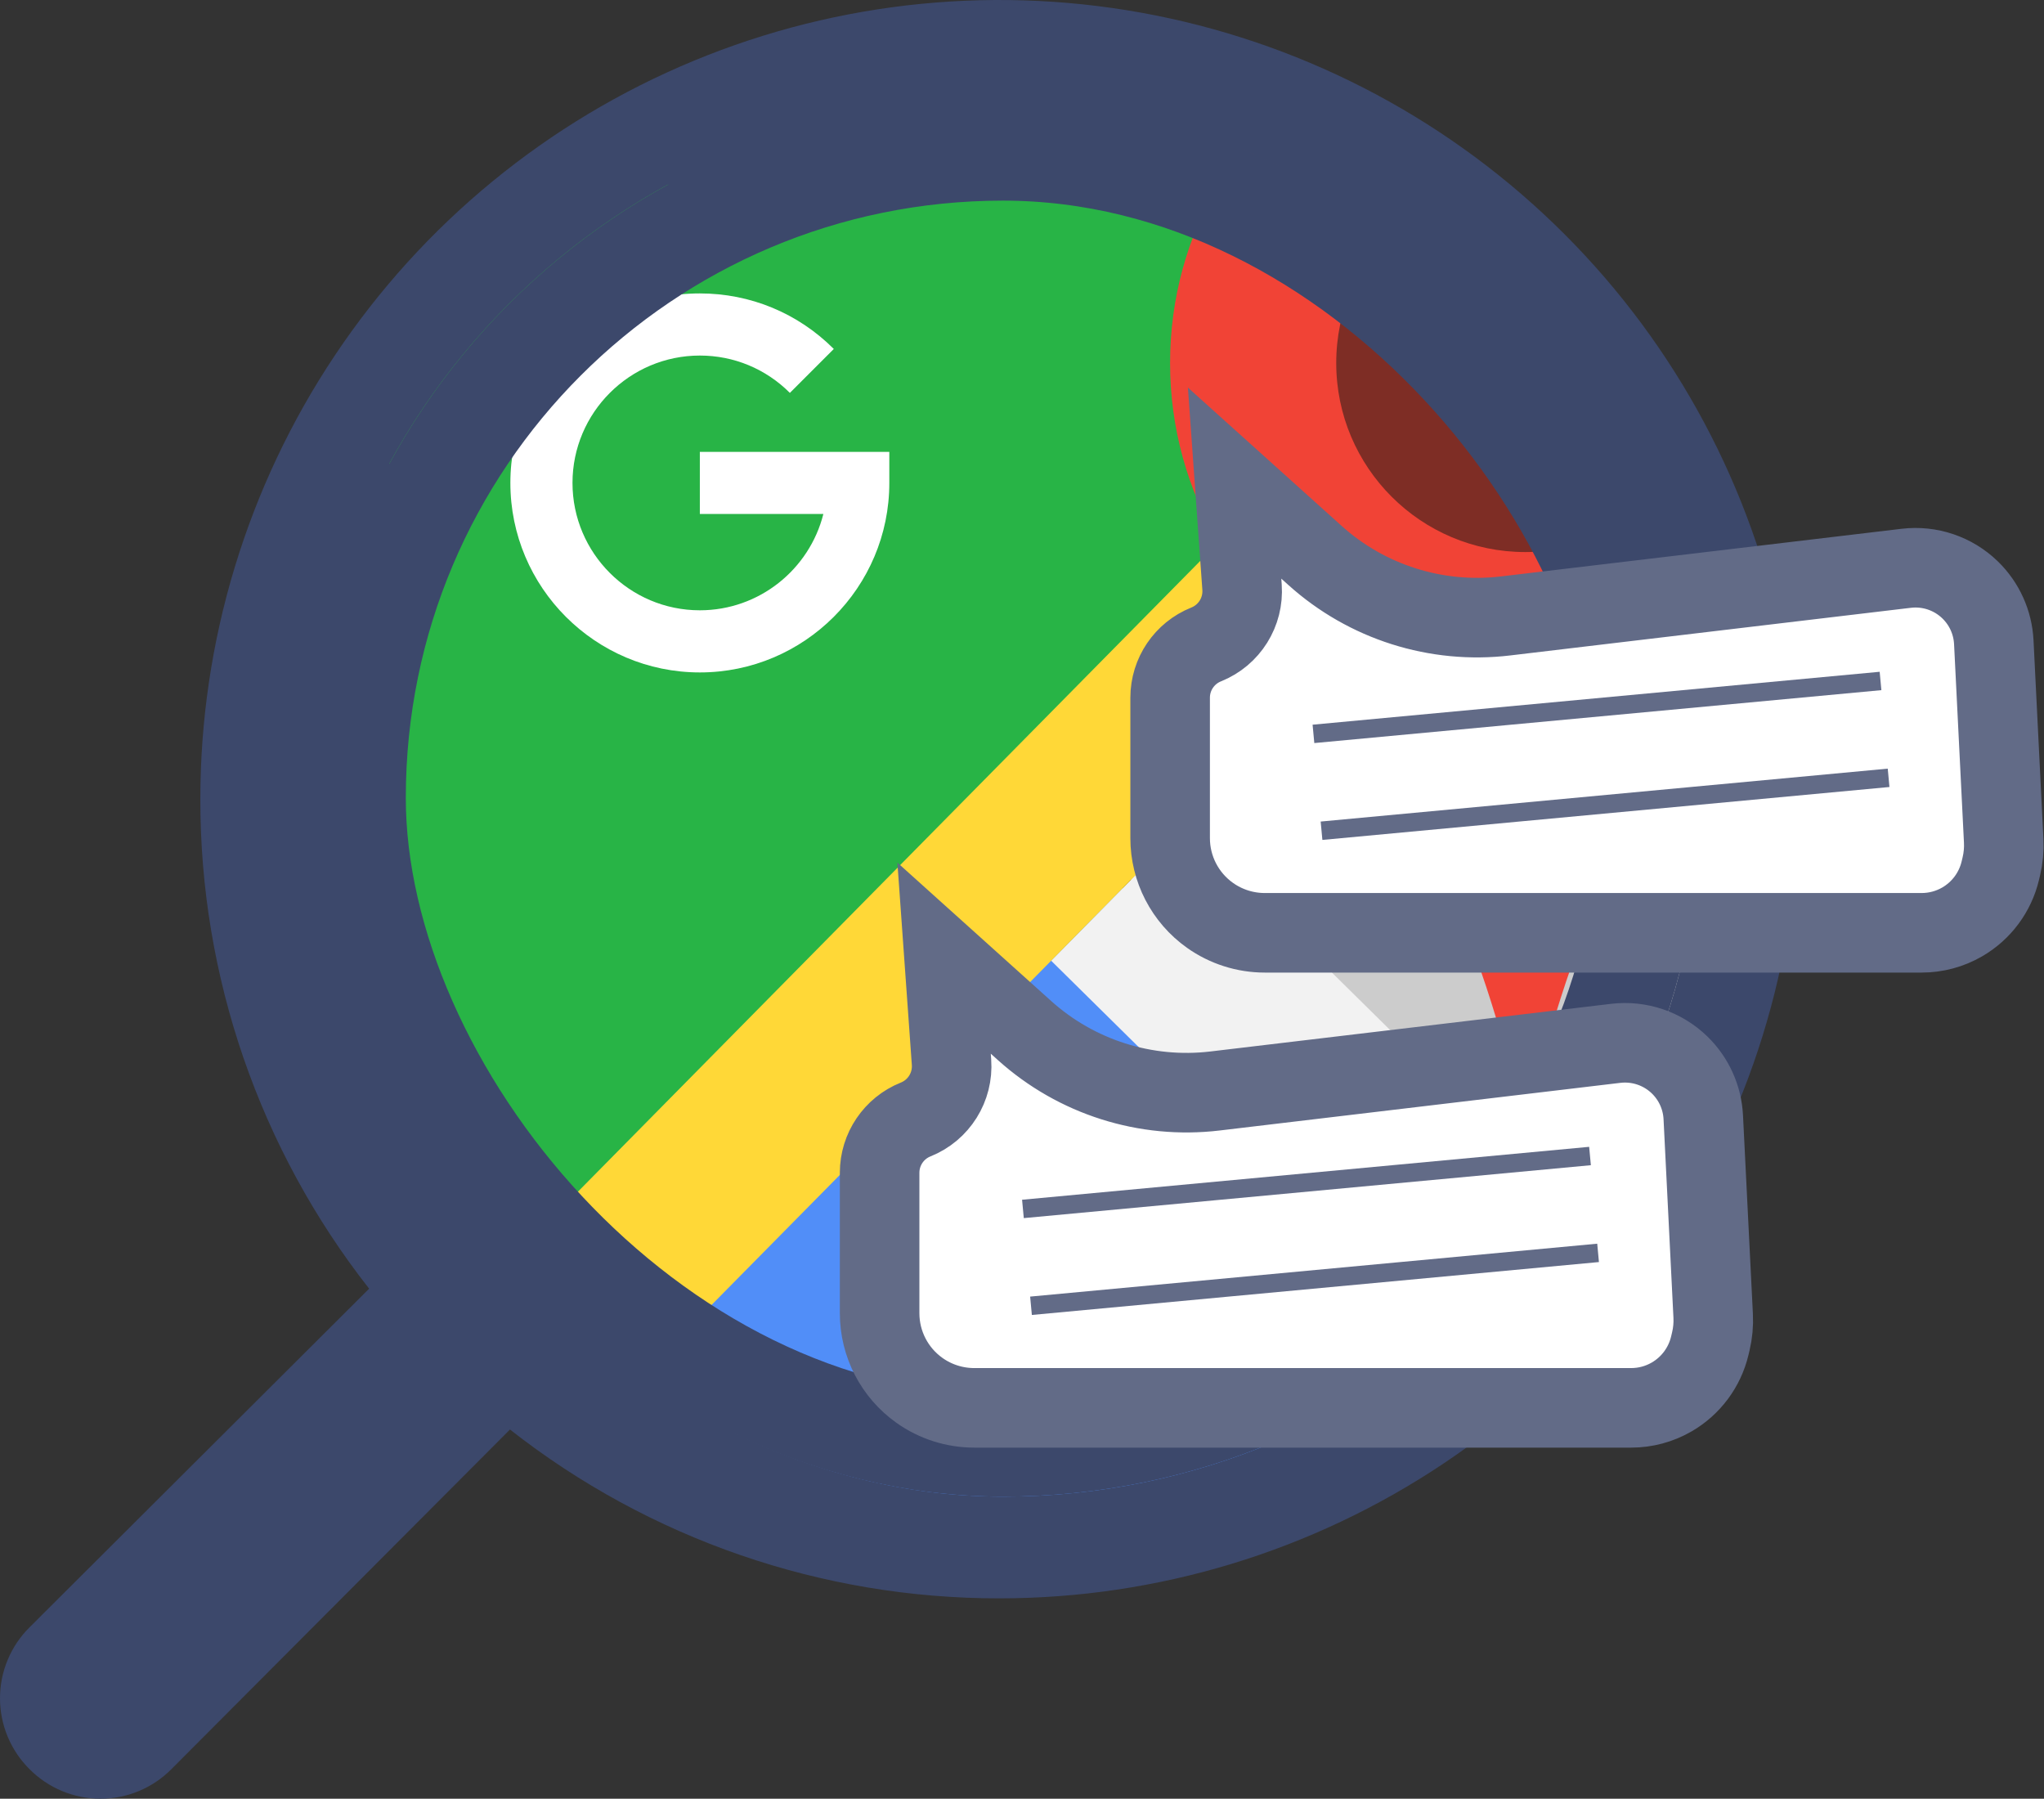 <svg width="1773" height="1560" viewBox="0 0 1773 1560" fill="none" xmlns="http://www.w3.org/2000/svg">
<rect x="0" y="0" width="1773" height="1560" fill="#333333" stroke="none"/>
<path d="M25.628 1411.35L320.199 1117.64C225.158 996.558 173.588 847.037 173.78 693.11C173.78 556.026 214.43 422.02 290.59 308.039C366.75 194.058 474.999 105.22 601.648 52.76C728.297 0.3 867.659 -13.426 1002.11 13.318C1136.56 40.062 1260.06 106.074 1356.99 203.008C1453.93 299.941 1519.94 423.441 1546.68 557.891C1573.43 692.341 1559.7 831.703 1507.24 958.352C1454.78 1085 1365.94 1193.25 1251.96 1269.41C1137.98 1345.57 1003.97 1386.22 866.89 1386.22C712.963 1386.41 563.442 1334.84 442.36 1239.8L148.655 1534.37C140.6 1542.49 131.018 1548.94 120.46 1553.34C109.903 1557.74 98.578 1560 87.141 1560C75.704 1560 64.38 1557.74 53.822 1553.34C43.264 1548.94 33.682 1542.49 25.628 1534.37C17.507 1526.32 11.062 1516.74 6.663 1506.18C2.264 1495.62 -2.10738e-05 1484.3 -2.10738e-05 1472.86C-2.10738e-05 1461.42 2.264 1450.1 6.663 1439.54C11.062 1428.98 17.507 1419.4 25.628 1411.35ZM1386.72 693.11C1386.72 590.297 1356.23 489.793 1299.11 404.307C1241.99 318.821 1160.81 252.193 1065.82 212.848C970.834 173.503 866.313 163.208 765.475 183.266C664.638 203.324 572.013 252.833 499.313 325.533C426.613 398.233 377.104 490.858 357.046 591.696C336.988 692.534 347.282 797.055 386.627 892.042C425.972 987.028 492.6 1068.22 578.086 1125.34C663.572 1182.46 764.077 1212.94 866.89 1212.94C1004.76 1212.94 1136.98 1158.17 1234.47 1060.69C1331.95 963.2 1386.72 830.978 1386.72 693.11Z" fill="#3C486B"/>
<g clip-path="url(#clip0_1510_2893)">
<g clip-path="url(#clip1_1510_2893)">
<path d="M1479.98 612.967V1163.83L1306.86 1131.78L1230.54 1040.23L908.959 682.731L1181.98 488.74C1318.75 669.259 1323.06 625.252 1323.06 625.252C1323.06 625.252 1390.61 524.396 1477.28 611.061L1479.98 612.967Z" fill="#CCCCCC"/>
<path d="M819.153 571.367L1386.86 1302.03C1383.53 1302.36 1380.19 1302.53 1376.84 1302.53H448.703L819.153 571.367Z" fill="#518EF8"/>
<path d="M1181.99 488.742L337.625 1199.4V263.317C337.625 206.341 383.824 160.178 440.764 160.178H1056.5C1030.06 205.623 1128.1 234.791 1128.1 291.157C1128.1 347.885 1155.22 443.082 1181.99 488.742Z" fill="#28B446"/>
<path d="M1479.97 1163.83V1199.39C1479.97 1252.96 1439.13 1297 1386.86 1302.03L911.799 833.219L1026.79 716.682L1292.2 978.569L1306.86 993.046L1479.97 1163.83Z" fill="#F2F2F2"/>
<path d="M1152.74 589.042L1026.79 716.68L911.8 833.217L448.704 1302.53H440.764C383.824 1302.53 337.625 1256.33 337.625 1199.39L1057.04 470.348C1070.52 493.412 1163.16 470.059 1181.99 488.74L1216.59 533.213C1233.47 551.215 1138.23 569.931 1152.74 589.042Z" fill="#FFD837"/>
<path d="M607.057 583.187C516.431 583.187 442.703 509.459 442.703 418.833C442.703 328.206 516.431 254.479 607.057 254.479C650.928 254.479 692.189 271.582 723.251 302.642L685.143 340.742C664.268 319.862 636.535 308.364 607.057 308.364C546.144 308.364 496.591 357.919 496.591 418.83C496.591 479.741 546.146 529.296 607.057 529.296C658.678 529.296 702.146 493.707 714.2 445.772H607.057V391.886H771.411V418.83C771.409 509.459 697.684 583.187 607.057 583.187Z" fill="white"/>
<path d="M1056.51 160.18C1109.85 68.43 1209.26 6.711 1323.06 6.711C1493.24 6.711 1631.18 144.66 1631.18 314.833C1631.18 357.511 1622.49 398.14 1606.83 435.106C1591.23 471.791 1568.67 505.107 1540.4 533.214C1517.05 558.037 1496.11 584.262 1477.29 611.062C1353.96 786.767 1323.06 987.369 1323.06 987.369C1323.06 987.369 1289.51 769.56 1152.75 589.041C1138.23 569.93 1122.57 551.211 1105.69 533.214H1105.72C1086.83 514.464 1070.47 493.33 1057.05 470.347C1030.28 424.687 1014.94 371.555 1014.94 314.83C1014.94 258.467 1030.07 205.622 1056.51 160.18Z" fill="#F14336"/>
<path d="M1323.06 150.838C1413.62 150.838 1487.02 224.277 1487.02 314.835C1487.02 405.393 1413.62 478.789 1323.06 478.789C1232.51 478.789 1159.07 405.393 1159.07 314.835C1159.07 224.277 1232.51 150.838 1323.06 150.838Z" fill="#7E2D25"/>
</g>
</g>
<rect x="308" y="130" width="1124" height="1124" rx="562" stroke="#3C486B" stroke-width="88"/>
<path d="M1077.36 509.214L1070.92 419L1140.7 481.779C1185.67 522.23 1245.89 541.331 1305.95 534.19L1653.52 492.868C1673.9 490.445 1694.28 497.356 1708.98 511.673C1721.28 523.653 1728.6 539.845 1729.45 556.996L1738.03 729.168C1738.41 736.635 1737.72 744.117 1735.99 751.39L1735.1 755.131C1730.64 773.856 1718.68 789.925 1702.03 799.568C1691.36 805.747 1679.24 809 1666.91 809H1097.06C1080.06 809 1063.47 803.717 1049.6 793.881C1027.9 778.494 1015 753.541 1015 726.938V605.079C1015 584.752 1027.37 566.472 1046.24 558.917C1066.32 550.879 1078.9 530.786 1077.36 509.214Z" fill="white" stroke="#626B87" stroke-width="69"/>
<line x1="1139.31" y1="636.48" x2="1631.2" y2="590.588" stroke="#626B87" stroke-width="16"/>
<line x1="1146.31" y1="720.48" x2="1638.2" y2="674.588" stroke="#626B87" stroke-width="16"/>
<path d="M825.361 921.214L818.922 831L888.704 893.779C933.668 934.23 993.889 953.331 1053.95 946.19L1401.52 904.868C1421.9 902.445 1442.28 909.356 1456.98 923.673C1469.28 935.653 1476.6 951.845 1477.45 968.996L1486.03 1141.17C1486.41 1148.63 1485.72 1156.12 1483.99 1163.39L1483.1 1167.13C1478.64 1185.86 1466.68 1201.92 1450.03 1211.57C1439.36 1217.75 1427.24 1221 1414.91 1221H845.062C828.056 1221 811.47 1215.72 797.598 1205.88C775.896 1190.49 763 1165.54 763 1138.94V1017.08C763 996.752 775.373 978.472 794.244 970.917C814.321 962.879 826.901 942.786 825.361 921.214Z" fill="white" stroke="#626B87" stroke-width="69"/>
<line x1="887.308" y1="1048.48" x2="1379.2" y2="1002.59" stroke="#626B87" stroke-width="16"/>
<line x1="894.308" y1="1132.48" x2="1386.2" y2="1086.59" stroke="#626B87" stroke-width="16"/>
<defs>
<clipPath id="clip0_1510_2893">
<rect x="264" y="86" width="1212" height="1212" rx="606" fill="white"/>
</clipPath>
<clipPath id="clip1_1510_2893">
<rect x="336.494" y="6.711" width="1295.82" height="1295.82" rx="130" fill="white"/>
</clipPath>
</defs>
</svg>
